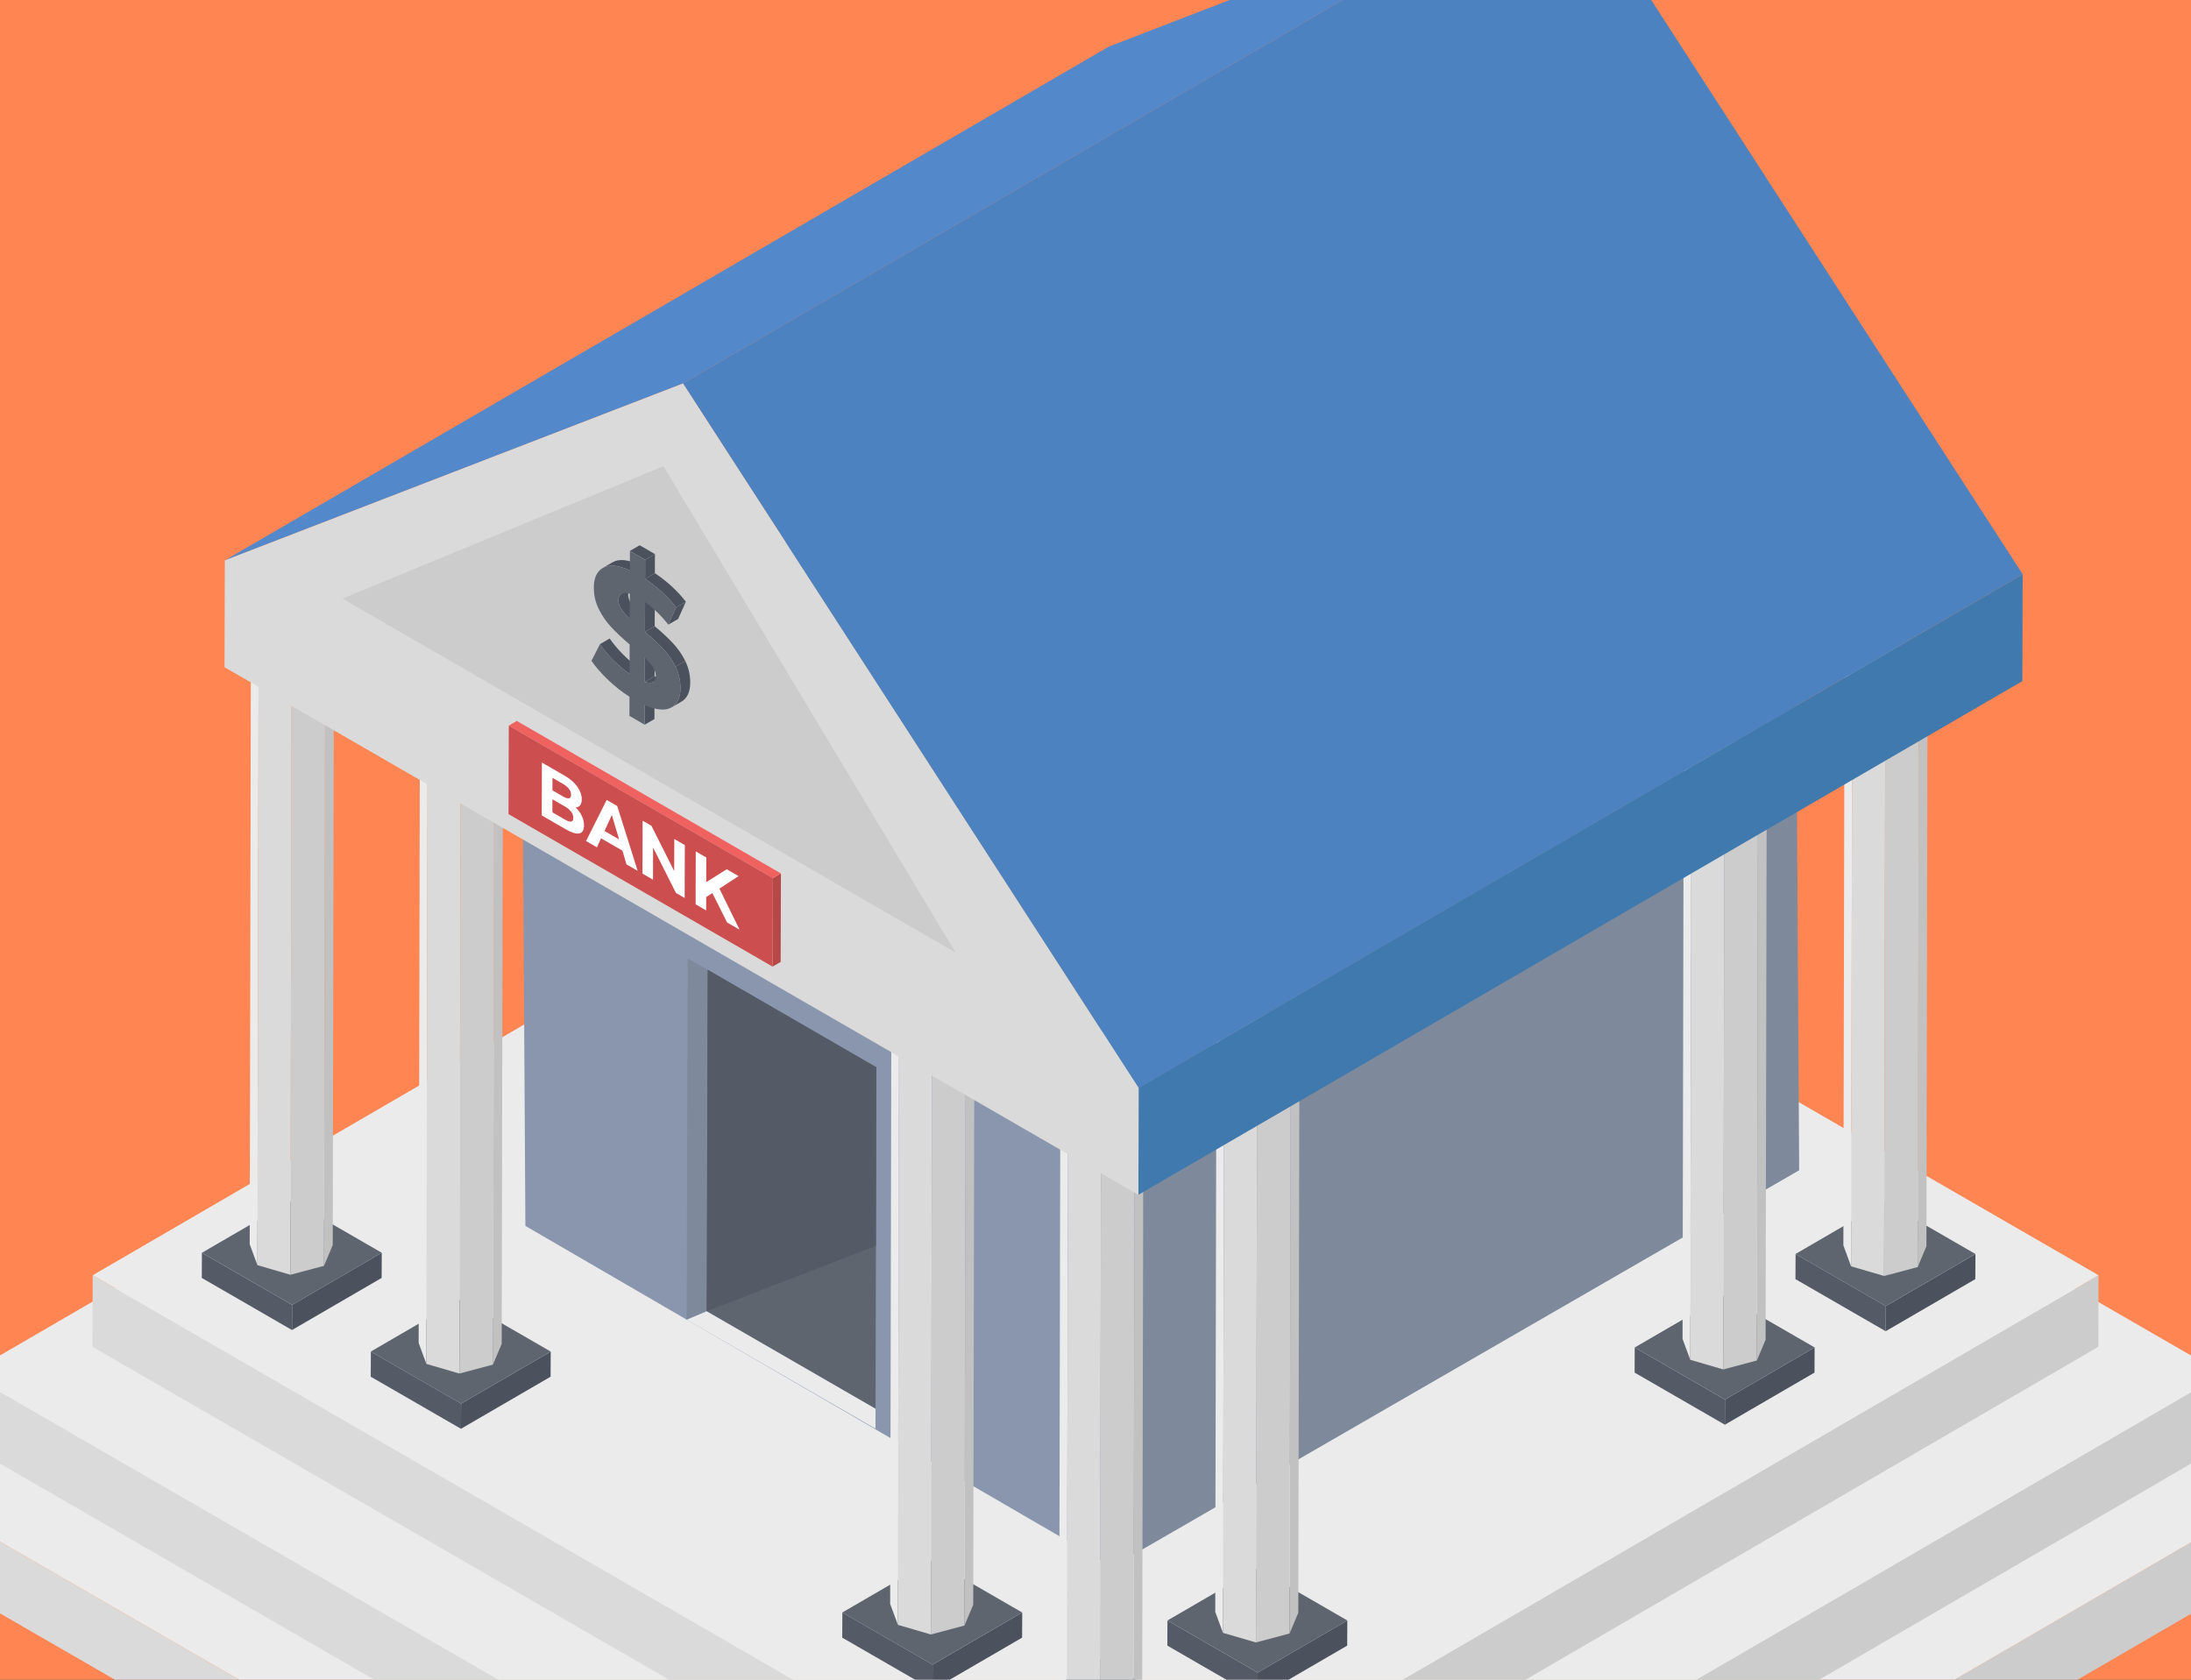 <svg width="120" height="92" viewBox="0 0 120 92" fill="none" xmlns="http://www.w3.org/2000/svg">
<rect x="0" y="0" width="120" height="92" fill="#333333" stroke="none"/>
<g clip-path="url(#clip0_206:5690)">
<rect width="210" height="160" fill="#FF8552"/>
<path d="M128.537 79.513L128.525 83.435L60.215 123.133L60.226 119.211L128.537 79.513Z" fill="#CCCCCC"/>
<path d="M60.227 119.211L60.216 123.133L-8.535 83.439L-8.524 79.518L60.227 119.211Z" fill="#DADADA"/>
<path d="M128.539 79.513L60.228 119.211L-8.523 79.518L59.787 39.82L128.539 79.513Z" fill="#EBEBEB"/>
<path d="M121.735 75.243L121.723 79.165L60.199 114.919L60.21 110.997L121.735 75.243Z" fill="#CCCCCC"/>
<path d="M60.21 110.997L60.198 114.919L-1.734 79.162L-1.723 75.24L60.21 110.997Z" fill="#DADADA"/>
<path d="M121.734 75.243L60.21 110.997L-1.723 75.24L59.802 39.486L121.734 75.243Z" fill="#EBEBEB"/>
<path d="M114.937 69.846L114.926 73.767L60.176 105.584L60.187 101.663L114.937 69.846Z" fill="#CCCCCC"/>
<path d="M60.186 101.663L60.175 105.585L5.066 73.768L5.077 69.846L60.186 101.663Z" fill="#DADADA"/>
<path d="M114.936 69.846L60.186 101.663L5.078 69.846L59.828 38.029L114.936 69.846Z" fill="#EBEBEB"/>
<path d="M28.598 38.029L28.776 67.145L60.915 85.821L60.736 47.542L28.598 38.029Z" fill="#8A96AE"/>
<path d="M60.734 56.706L60.913 85.821L98.54 64.097L98.362 34.982L60.734 56.706Z" fill="#7E8A9B"/>
<path d="M28.598 38.029L60.736 56.706L98.363 34.982L66.225 16.305L28.598 38.029Z" fill="#525760"/>
<path d="M99.386 73.802L99.379 75.18L94.469 78.034L94.476 76.656L99.386 73.802Z" fill="#4C525D"/>
<path d="M94.477 76.656L94.47 78.034L89.527 75.18L89.534 73.802L94.477 76.656Z" fill="#555B66"/>
<path d="M99.388 73.802L94.478 76.656L89.535 73.802L94.445 70.949L99.388 73.802Z" fill="#5F656F"/>
<path d="M92.638 42.592L92.574 74.479L92.152 73.332L92.216 41.444L92.638 42.592Z" fill="#EBEBEB"/>
<path d="M96.765 41.49L96.701 73.378L96.223 74.517L96.286 42.629L96.765 41.49Z" fill="#C1C1C1"/>
<path d="M94.447 43.118L94.384 75.007L92.574 74.479L92.638 42.592L94.447 43.118Z" fill="#DADADA"/>
<path d="M96.285 42.629L96.221 74.517L94.383 75.006L94.447 43.118L96.285 42.629Z" fill="#CCCCCC"/>
<path d="M95.523 40.561L96.763 41.49L96.285 42.629L94.446 43.118L92.637 42.592L92.215 41.444L93.499 40.539L95.523 40.561Z" fill="#A6A6A6"/>
<path d="M108.194 68.682L108.187 70.06L103.277 72.913L103.284 71.535L108.194 68.682Z" fill="#4C525D"/>
<path d="M103.285 71.535L103.278 72.913L98.336 70.06L98.343 68.682L103.285 71.535Z" fill="#555B66"/>
<path d="M108.192 68.682L103.282 71.535L98.34 68.682L103.25 65.828L108.192 68.682Z" fill="#5F656F"/>
<path d="M101.447 37.471L101.383 69.359L100.961 68.211L101.024 36.323L101.447 37.471Z" fill="#EBEBEB"/>
<path d="M105.573 36.37L105.51 68.258L105.031 69.397L105.095 37.509L105.573 36.37Z" fill="#C1C1C1"/>
<path d="M103.256 37.998L103.192 69.886L101.383 69.359L101.446 37.471L103.256 37.998Z" fill="#DADADA"/>
<path d="M105.097 37.509L105.034 69.397L103.195 69.886L103.259 37.998L105.097 37.509Z" fill="#CCCCCC"/>
<path d="M104.335 35.441L105.576 36.37L105.097 37.509L103.259 37.998L101.449 37.471L101.027 36.323L102.311 35.418L104.335 35.441Z" fill="#A6A6A6"/>
<path d="M65.243 93.728L60.333 96.581L55.391 93.728L60.301 90.874L65.243 93.728Z" fill="#5F656F"/>
<path d="M58.493 62.517L58.43 94.405L58.008 93.257L58.071 61.369L58.493 62.517Z" fill="#EBEBEB"/>
<path d="M62.62 61.416L62.556 93.304L62.078 94.443L62.142 62.555L62.62 61.416Z" fill="#C1C1C1"/>
<path d="M60.303 63.044L60.239 94.932L58.43 94.405L58.493 62.517L60.303 63.044Z" fill="#DADADA"/>
<path d="M62.14 62.555L62.077 94.443L60.238 94.932L60.302 63.044L62.14 62.555Z" fill="#CCCCCC"/>
<path d="M61.382 60.487L62.623 61.416L62.144 62.555L60.306 63.044L58.496 62.517L58.074 61.369L59.358 60.465L61.382 60.487Z" fill="#A6A6A6"/>
<path d="M55.987 88.318L55.98 89.696L51.07 92.55L51.077 91.172L55.987 88.318Z" fill="#4C525D"/>
<path d="M51.078 91.172L51.071 92.55L46.129 89.696L46.136 88.318L51.078 91.172Z" fill="#555B66"/>
<path d="M55.985 88.318L51.075 91.172L46.133 88.318L51.043 85.465L55.985 88.318Z" fill="#5F656F"/>
<path d="M49.239 57.108L49.176 88.995L48.754 87.848L48.818 55.96L49.239 57.108Z" fill="#EBEBEB"/>
<path d="M53.366 56.007L53.303 87.894L52.824 89.033L52.888 57.145L53.366 56.007Z" fill="#C1C1C1"/>
<path d="M51.049 57.635L50.985 89.523L49.176 88.996L49.239 57.108L51.049 57.635Z" fill="#DADADA"/>
<path d="M52.886 57.145L52.823 89.033L50.984 89.523L51.048 57.635L52.886 57.145Z" fill="#CCCCCC"/>
<path d="M52.124 55.077L53.365 56.007L52.886 57.145L51.048 57.635L49.238 57.108L48.816 55.96L50.1 55.055L52.124 55.077Z" fill="#A6A6A6"/>
<path d="M73.792 88.755L73.785 90.133L68.875 92.987L68.882 91.609L73.792 88.755Z" fill="#4C525D"/>
<path d="M68.883 91.609L68.876 92.987L63.934 90.133L63.941 88.755L68.883 91.609Z" fill="#555B66"/>
<path d="M73.794 88.755L68.884 91.609L63.941 88.755L68.852 85.902L73.794 88.755Z" fill="#5F656F"/>
<path d="M67.044 57.545L66.981 89.433L66.559 88.285L66.622 56.397L67.044 57.545Z" fill="#EBEBEB"/>
<path d="M71.171 56.444L71.107 88.332L70.629 89.47L70.692 57.583L71.171 56.444Z" fill="#C1C1C1"/>
<path d="M68.854 58.072L68.79 89.96L66.981 89.433L67.044 57.545L68.854 58.072Z" fill="#DADADA"/>
<path d="M70.691 57.583L70.627 89.47L68.789 89.96L68.853 58.072L70.691 57.583Z" fill="#CCCCCC"/>
<path d="M69.933 55.514L71.173 56.444L70.695 57.583L68.857 58.072L67.047 57.545L66.625 56.397L67.909 55.492L69.933 55.514Z" fill="#A6A6A6"/>
<path d="M30.163 74.026L30.156 75.404L25.246 78.257L25.253 76.879L30.163 74.026Z" fill="#4C525D"/>
<path d="M25.254 76.879L25.247 78.257L20.305 75.404L20.312 74.026L25.254 76.879Z" fill="#555B66"/>
<path d="M30.161 74.026L25.251 76.88L20.309 74.026L25.219 71.173L30.161 74.026Z" fill="#5F656F"/>
<path d="M23.415 42.815L23.352 74.703L22.93 73.555L22.993 41.667L23.415 42.815Z" fill="#EBEBEB"/>
<path d="M27.542 41.714L27.478 73.602L27 74.741L27.064 42.853L27.542 41.714Z" fill="#C1C1C1"/>
<path d="M25.225 43.342L25.161 75.23L23.352 74.703L23.415 42.815L25.225 43.342Z" fill="#DADADA"/>
<path d="M27.066 42.853L27.003 74.741L25.164 75.23L25.228 43.343L27.066 42.853Z" fill="#CCCCCC"/>
<path d="M26.3 40.785L27.541 41.714L27.062 42.853L25.224 43.342L23.414 42.815L22.992 41.667L24.276 40.763L26.3 40.785Z" fill="#A6A6A6"/>
<path d="M20.909 68.616L20.902 69.994L15.992 72.848L15.999 71.47L20.909 68.616Z" fill="#4C525D"/>
<path d="M16 71.47L15.993 72.848L11.051 69.994L11.058 68.616L16 71.47Z" fill="#555B66"/>
<path d="M20.911 68.616L16.001 71.47L11.059 68.616L15.969 65.763L20.911 68.616Z" fill="#5F656F"/>
<path d="M14.161 37.406L14.098 69.294L13.676 68.146L13.739 36.258L14.161 37.406Z" fill="#EBEBEB"/>
<path d="M18.288 36.305L18.224 68.193L17.746 69.332L17.81 37.444L18.288 36.305Z" fill="#C1C1C1"/>
<path d="M15.971 37.933L15.907 69.821L14.098 69.294L14.161 37.406L15.971 37.933Z" fill="#DADADA"/>
<path d="M17.808 37.444L17.745 69.332L15.906 69.821L15.97 37.933L17.808 37.444Z" fill="#CCCCCC"/>
<path d="M17.05 35.375L18.291 36.305L17.812 37.444L15.974 37.933L14.164 37.406L13.742 36.258L15.026 35.353L17.05 35.375Z" fill="#A6A6A6"/>
<path d="M12.312 30.692L60.728 2.555L85.822 -7.133L37.407 21.003L12.312 30.692Z" fill="#5388CA"/>
<path d="M62.364 59.589L110.78 31.453L110.763 37.305L62.348 65.441L62.364 59.589Z" fill="#4079AD"/>
<path d="M37.406 21.003L85.822 -7.133L110.779 31.453L62.364 59.589L37.406 21.003Z" fill="#4B82BF"/>
<path d="M37.408 21.003L62.365 59.589L62.349 65.441L12.297 36.544L12.314 30.692L37.408 21.003Z" fill="#DADADA"/>
<path d="M36.336 25.534L52.338 52.176L18.754 32.786L36.336 25.534Z" fill="#CCCCCC"/>
<path d="M35.312 38.617L35.846 38.307L35.843 39.384L35.309 39.694L35.312 38.617Z" fill="#4C525D"/>
<path d="M32.855 35.283L33.39 34.972C33.603 35.276 33.849 35.569 34.135 35.856C34.417 36.14 34.71 36.387 35.013 36.595L34.478 36.906C34.176 36.697 33.883 36.45 33.6 36.167C33.315 35.88 33.068 35.587 32.855 35.283Z" fill="#4C525D"/>
<path d="M35.316 37.349L35.851 37.038C36.052 37.101 36.205 37.106 36.304 37.049L35.77 37.36C35.67 37.417 35.518 37.412 35.316 37.349Z" fill="#4C525D"/>
<path d="M35.32 36.022L35.855 35.711L35.851 37.038L35.316 37.349L35.32 36.022Z" fill="#4C525D"/>
<path d="M34.034 32.515L34.569 32.204C34.565 32.206 34.561 32.209 34.557 32.211C34.457 32.279 34.406 32.397 34.406 32.561C34.405 32.723 34.458 32.884 34.564 33.049C34.668 33.212 34.823 33.388 35.024 33.573L34.489 33.884C34.288 33.698 34.134 33.523 34.03 33.359C33.923 33.195 33.871 33.033 33.871 32.872C33.871 32.708 33.923 32.59 34.022 32.522C34.026 32.52 34.03 32.517 34.034 32.515Z" fill="#4C525D"/>
<path d="M37.324 38.429L36.789 38.74C37.106 38.556 37.268 38.208 37.269 37.697C37.27 37.274 37.177 36.877 36.996 36.513L37.531 36.203C37.711 36.566 37.805 36.963 37.804 37.386C37.802 37.897 37.641 38.245 37.324 38.429Z" fill="#4C525D"/>
<path d="M35.324 34.608L35.859 34.298C36.251 34.627 36.58 34.934 36.85 35.221C37.121 35.509 37.346 35.834 37.532 36.203L36.997 36.513C36.812 36.144 36.587 35.819 36.316 35.532C36.045 35.245 35.716 34.938 35.324 34.608Z" fill="#4C525D"/>
<path d="M35.329 32.972L35.863 32.662L35.859 34.298L35.324 34.608L35.329 32.972Z" fill="#4C525D"/>
<path d="M33.012 31.109L33.546 30.798C33.554 30.794 33.561 30.79 33.569 30.786C33.906 30.599 34.394 30.646 35.031 30.93L34.496 31.241C33.859 30.957 33.372 30.909 33.034 31.096C33.027 31.1 33.019 31.105 33.012 31.109Z" fill="#4C525D"/>
<path d="M35.335 30.657L35.87 30.347L35.867 31.393L35.332 31.704L35.335 30.657Z" fill="#4C525D"/>
<path d="M34.5 30.175L35.035 29.864L35.87 30.347L35.335 30.657L34.5 30.175Z" fill="#4C525D"/>
<path d="M37.028 33.272L37.562 32.961L37.14 33.902L36.605 34.213L37.028 33.272Z" fill="#4C525D"/>
<path d="M35.332 31.704L35.867 31.393C36.554 31.854 37.118 32.377 37.565 32.961L37.03 33.272C36.583 32.688 36.019 32.165 35.332 31.704Z" fill="#4C525D"/>
<path d="M36.997 36.513C37.178 36.877 37.271 37.274 37.27 37.697C37.268 38.222 37.097 38.575 36.762 38.755C36.427 38.938 35.945 38.894 35.312 38.618L35.309 39.694L34.474 39.212L34.477 38.163C34.063 37.899 33.671 37.589 33.296 37.23C32.924 36.876 32.624 36.53 32.395 36.192L32.858 35.283C33.071 35.587 33.317 35.88 33.602 36.167C33.885 36.45 34.178 36.697 34.481 36.906L34.485 35.297C34.088 34.96 33.755 34.644 33.481 34.353C33.208 34.061 32.981 33.732 32.798 33.367C32.614 33 32.523 32.601 32.525 32.173C32.526 31.642 32.695 31.282 33.035 31.096C33.372 30.909 33.86 30.957 34.497 31.241L34.5 30.175L35.335 30.657L35.332 31.704C36.02 32.164 36.583 32.688 37.03 33.272L36.608 34.212C36.19 33.695 35.764 33.282 35.328 32.972L35.324 34.608C35.716 34.938 36.045 35.245 36.316 35.532C36.586 35.819 36.811 36.144 36.997 36.513ZM34.489 33.884L34.493 32.521C34.28 32.453 34.125 32.456 34.023 32.522C33.923 32.59 33.872 32.708 33.871 32.872C33.871 33.033 33.924 33.195 34.03 33.36C34.134 33.523 34.288 33.698 34.489 33.884ZM35.77 37.36C35.869 37.3 35.92 37.193 35.921 37.032C35.921 36.873 35.871 36.711 35.767 36.55C35.666 36.389 35.516 36.213 35.32 36.022L35.316 37.349C35.517 37.412 35.67 37.417 35.77 37.36Z" fill="#5F656F"/>
<path d="M47.997 58.457L47.975 68.235L47.954 77.163L38.703 71.821L38.757 53.115L47.997 58.457Z" fill="#5F656F"/>
<path d="M38.753 53.119L37.663 52.49L37.609 72.282L38.704 71.821L38.753 53.119Z" fill="#7E8A9B"/>
<path d="M47.953 77.161L38.704 71.821L37.609 72.282L47.947 78.251L47.953 77.161Z" fill="#EBEBEB"/>
<path d="M47.997 58.457L47.975 68.235L38.703 71.821L38.757 53.115L47.997 58.457Z" fill="#555B66"/>
<path d="M42.33 48.094L42.771 47.838L42.757 52.686L42.316 52.942L42.33 48.094Z" fill="#B74848"/>
<path d="M27.863 39.743L28.304 39.486L42.769 47.838L42.328 48.094L27.863 39.743Z" fill="#F06260"/>
<path d="M42.33 48.094L42.316 52.943L27.852 44.591L27.865 39.743L42.33 48.094Z" fill="#CC4E4E"/>
<path d="M31.864 44.684C31.945 44.853 31.987 45.027 31.986 45.206C31.985 45.463 31.901 45.608 31.728 45.647C31.556 45.681 31.303 45.606 30.976 45.417L29.672 44.664L29.68 41.766L30.912 42.477C31.221 42.655 31.454 42.856 31.619 43.086C31.784 43.32 31.864 43.549 31.864 43.78C31.863 43.922 31.834 44.031 31.775 44.106C31.716 44.184 31.632 44.221 31.528 44.224C31.67 44.359 31.784 44.514 31.864 44.684ZM31.282 45.001C31.36 44.986 31.399 44.919 31.399 44.796C31.4 44.557 31.245 44.348 30.937 44.17L30.256 43.777L30.254 44.493L30.935 44.886C31.087 44.974 31.204 45.011 31.282 45.001ZM30.259 42.604L30.257 43.289L30.834 43.622C30.98 43.707 31.091 43.741 31.166 43.724C31.24 43.711 31.276 43.646 31.276 43.531C31.277 43.419 31.241 43.312 31.167 43.214C31.092 43.115 30.982 43.021 30.836 42.937L30.259 42.604Z" fill="white"/>
<path d="M33.805 44.147L34.925 47.697L34.312 47.344L34.09 46.592L32.92 45.916L32.694 46.409L32.098 46.065L33.228 43.814L33.805 44.147ZM33.109 45.514L33.907 45.975L33.511 44.638L33.109 45.514Z" fill="white"/>
<path d="M37.508 46.285L37.499 49.184L37.02 48.907L35.77 46.42L35.765 48.182L35.188 47.849L35.196 44.95L35.679 45.229L36.925 47.71L36.931 45.952L37.508 46.285Z" fill="white"/>
<path d="M40.45 47.985L39.403 48.671L40.504 50.919L39.823 50.526L39.019 48.92L38.677 49.13L38.675 49.864L38.098 49.53L38.106 46.631L38.683 46.965L38.679 48.317L39.802 47.611L40.45 47.985Z" fill="white"/>
</g>
<defs>
<clipPath id="clip0_206:5690">
<rect width="120" height="92" fill="white"/>
</clipPath>
</defs>
</svg>
